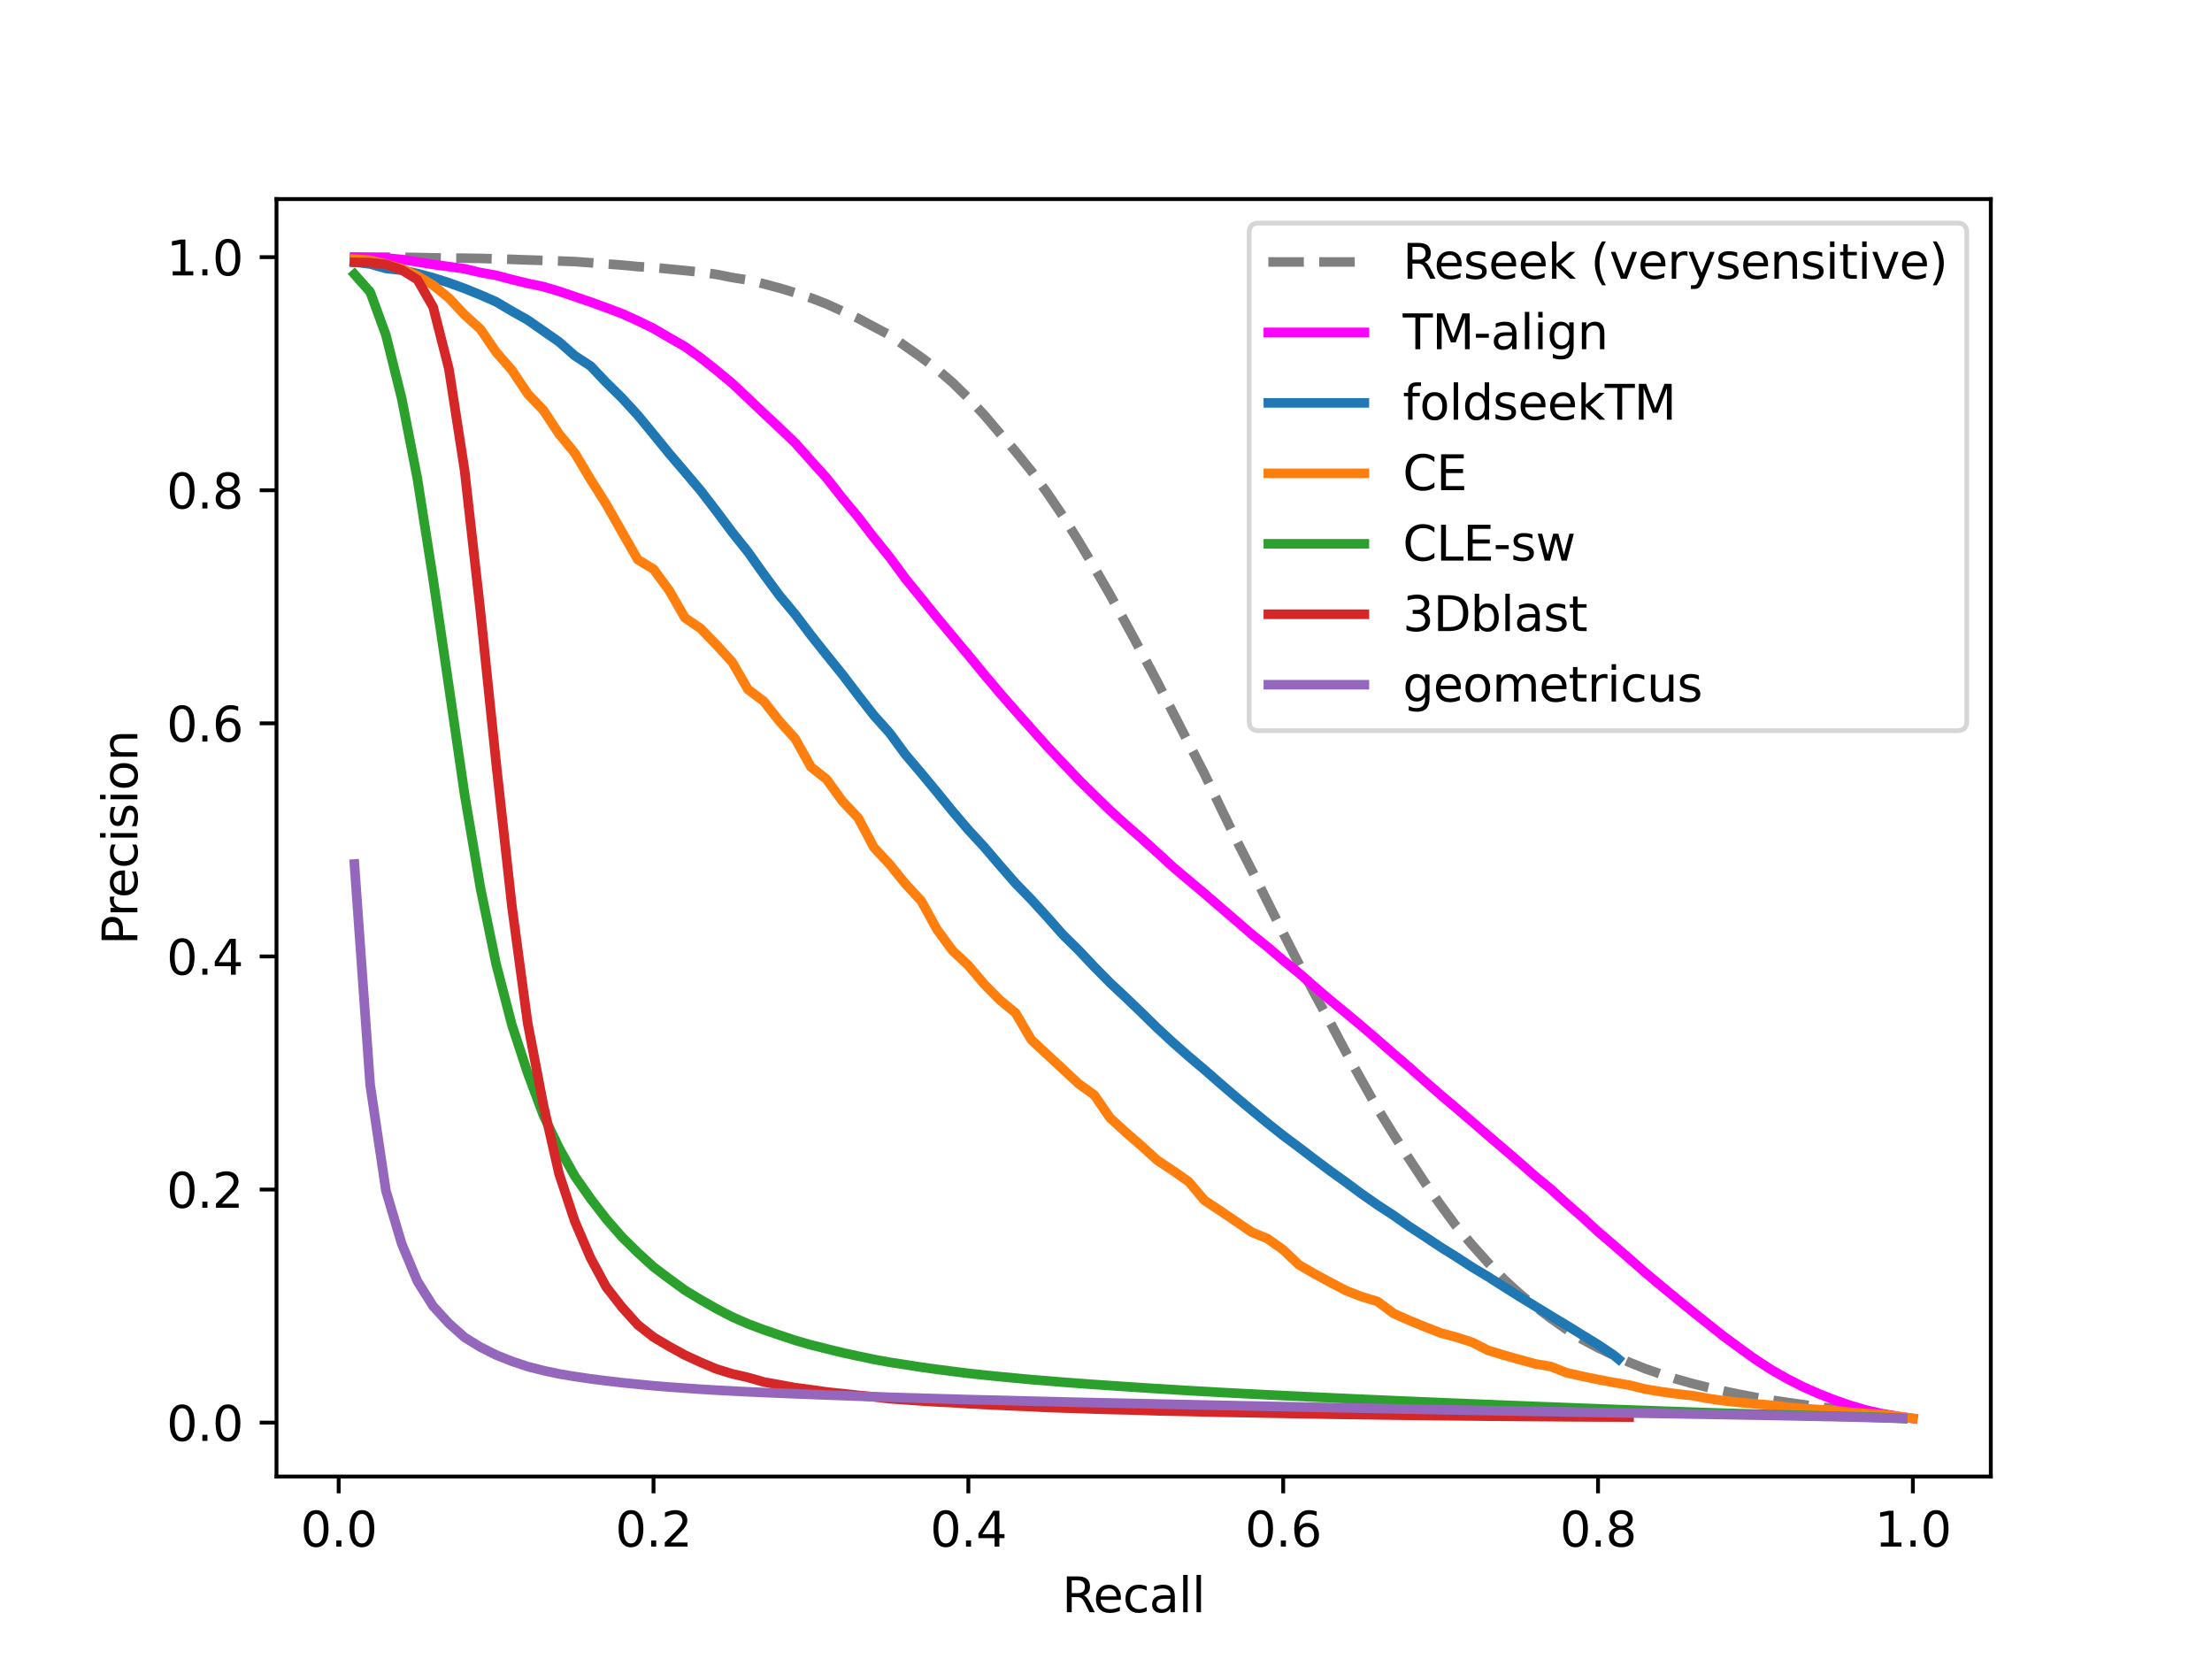 <?xml version="1.0" encoding="utf-8" standalone="no"?>
<!DOCTYPE svg PUBLIC "-//W3C//DTD SVG 1.1//EN"
  "http://www.w3.org/Graphics/SVG/1.1/DTD/svg11.dtd">
<svg xmlns:xlink="http://www.w3.org/1999/xlink" width="460.8pt" height="345.6pt" viewBox="0 0 460.8 345.6" xmlns="http://www.w3.org/2000/svg" version="1.1">
 <defs>
  <style type="text/css">*{stroke-linejoin: round; stroke-linecap: butt}</style>
 </defs>
 <g id="figure_1">
  <g id="patch_1">
   <path d="M 0 345.6 
L 460.8 345.6 
L 460.8 0 
L 0 0 
z
" style="fill: #ffffff"/>
  </g>
  <g id="axes_1">
   <g id="patch_2">
    <path d="M 57.6 307.584 
L 414.72 307.584 
L 414.72 41.472 
L 57.6 41.472 
z
" style="fill: #ffffff"/>
   </g>
   <g id="matplotlib.axis_1">
    <g id="xtick_1">
     <g id="line2d_1">
      <defs>
       <path id="m42d2b74359" d="M 0 0 
L 0 3.5 
" style="stroke: #000000; stroke-width: 0.8"/>
      </defs>
      <g>
       <use xlink:href="#m42d2b74359" x="70.553" y="307.584" style="stroke: #000000; stroke-width: 0.8"/>
      </g>
     </g>
     <g id="text_1">
      <!-- 0.0 -->
      <g transform="translate(62.602 322.182) scale(0.1 -0.1)">
       <defs>
        <path id="DejaVuSans-30" d="M 2034 4250 
Q 1547 4250 1301 3770 
Q 1056 3291 1056 2328 
Q 1056 1369 1301 889 
Q 1547 409 2034 409 
Q 2525 409 2770 889 
Q 3016 1369 3016 2328 
Q 3016 3291 2770 3770 
Q 2525 4250 2034 4250 
z
M 2034 4750 
Q 2819 4750 3233 4129 
Q 3647 3509 3647 2328 
Q 3647 1150 3233 529 
Q 2819 -91 2034 -91 
Q 1250 -91 836 529 
Q 422 1150 422 2328 
Q 422 3509 836 4129 
Q 1250 4750 2034 4750 
z
" transform="scale(0.016)"/>
        <path id="DejaVuSans-2e" d="M 684 794 
L 1344 794 
L 1344 0 
L 684 0 
L 684 794 
z
" transform="scale(0.016)"/>
       </defs>
       <use xlink:href="#DejaVuSans-30"/>
       <use xlink:href="#DejaVuSans-2e" x="63.623"/>
       <use xlink:href="#DejaVuSans-30" x="95.41"/>
      </g>
     </g>
    </g>
    <g id="xtick_2">
     <g id="line2d_2">
      <g>
       <use xlink:href="#m42d2b74359" x="136.14" y="307.584" style="stroke: #000000; stroke-width: 0.8"/>
      </g>
     </g>
     <g id="text_2">
      <!-- 0.2 -->
      <g transform="translate(128.189 322.182) scale(0.1 -0.1)">
       <defs>
        <path id="DejaVuSans-32" d="M 1228 531 
L 3431 531 
L 3431 0 
L 469 0 
L 469 531 
Q 828 903 1448 1529 
Q 2069 2156 2228 2338 
Q 2531 2678 2651 2914 
Q 2772 3150 2772 3378 
Q 2772 3750 2511 3984 
Q 2250 4219 1831 4219 
Q 1534 4219 1204 4116 
Q 875 4013 500 3803 
L 500 4441 
Q 881 4594 1212 4672 
Q 1544 4750 1819 4750 
Q 2544 4750 2975 4387 
Q 3406 4025 3406 3419 
Q 3406 3131 3298 2873 
Q 3191 2616 2906 2266 
Q 2828 2175 2409 1742 
Q 1991 1309 1228 531 
z
" transform="scale(0.016)"/>
       </defs>
       <use xlink:href="#DejaVuSans-30"/>
       <use xlink:href="#DejaVuSans-2e" x="63.623"/>
       <use xlink:href="#DejaVuSans-32" x="95.41"/>
      </g>
     </g>
    </g>
    <g id="xtick_3">
     <g id="line2d_3">
      <g>
       <use xlink:href="#m42d2b74359" x="201.727" y="307.584" style="stroke: #000000; stroke-width: 0.8"/>
      </g>
     </g>
     <g id="text_3">
      <!-- 0.4 -->
      <g transform="translate(193.775 322.182) scale(0.1 -0.1)">
       <defs>
        <path id="DejaVuSans-34" d="M 2419 4116 
L 825 1625 
L 2419 1625 
L 2419 4116 
z
M 2253 4666 
L 3047 4666 
L 3047 1625 
L 3713 1625 
L 3713 1100 
L 3047 1100 
L 3047 0 
L 2419 0 
L 2419 1100 
L 313 1100 
L 313 1709 
L 2253 4666 
z
" transform="scale(0.016)"/>
       </defs>
       <use xlink:href="#DejaVuSans-30"/>
       <use xlink:href="#DejaVuSans-2e" x="63.623"/>
       <use xlink:href="#DejaVuSans-34" x="95.41"/>
      </g>
     </g>
    </g>
    <g id="xtick_4">
     <g id="line2d_4">
      <g>
       <use xlink:href="#m42d2b74359" x="267.314" y="307.584" style="stroke: #000000; stroke-width: 0.8"/>
      </g>
     </g>
     <g id="text_4">
      <!-- 0.6 -->
      <g transform="translate(259.362 322.182) scale(0.1 -0.1)">
       <defs>
        <path id="DejaVuSans-36" d="M 2113 2584 
Q 1688 2584 1439 2293 
Q 1191 2003 1191 1497 
Q 1191 994 1439 701 
Q 1688 409 2113 409 
Q 2538 409 2786 701 
Q 3034 994 3034 1497 
Q 3034 2003 2786 2293 
Q 2538 2584 2113 2584 
z
M 3366 4563 
L 3366 3988 
Q 3128 4100 2886 4159 
Q 2644 4219 2406 4219 
Q 1781 4219 1451 3797 
Q 1122 3375 1075 2522 
Q 1259 2794 1537 2939 
Q 1816 3084 2150 3084 
Q 2853 3084 3261 2657 
Q 3669 2231 3669 1497 
Q 3669 778 3244 343 
Q 2819 -91 2113 -91 
Q 1303 -91 875 529 
Q 447 1150 447 2328 
Q 447 3434 972 4092 
Q 1497 4750 2381 4750 
Q 2619 4750 2861 4703 
Q 3103 4656 3366 4563 
z
" transform="scale(0.016)"/>
       </defs>
       <use xlink:href="#DejaVuSans-30"/>
       <use xlink:href="#DejaVuSans-2e" x="63.623"/>
       <use xlink:href="#DejaVuSans-36" x="95.41"/>
      </g>
     </g>
    </g>
    <g id="xtick_5">
     <g id="line2d_5">
      <g>
       <use xlink:href="#m42d2b74359" x="332.9" y="307.584" style="stroke: #000000; stroke-width: 0.8"/>
      </g>
     </g>
     <g id="text_5">
      <!-- 0.8 -->
      <g transform="translate(324.949 322.182) scale(0.1 -0.1)">
       <defs>
        <path id="DejaVuSans-38" d="M 2034 2216 
Q 1584 2216 1326 1975 
Q 1069 1734 1069 1313 
Q 1069 891 1326 650 
Q 1584 409 2034 409 
Q 2484 409 2743 651 
Q 3003 894 3003 1313 
Q 3003 1734 2745 1975 
Q 2488 2216 2034 2216 
z
M 1403 2484 
Q 997 2584 770 2862 
Q 544 3141 544 3541 
Q 544 4100 942 4425 
Q 1341 4750 2034 4750 
Q 2731 4750 3128 4425 
Q 3525 4100 3525 3541 
Q 3525 3141 3298 2862 
Q 3072 2584 2669 2484 
Q 3125 2378 3379 2068 
Q 3634 1759 3634 1313 
Q 3634 634 3220 271 
Q 2806 -91 2034 -91 
Q 1263 -91 848 271 
Q 434 634 434 1313 
Q 434 1759 690 2068 
Q 947 2378 1403 2484 
z
M 1172 3481 
Q 1172 3119 1398 2916 
Q 1625 2713 2034 2713 
Q 2441 2713 2670 2916 
Q 2900 3119 2900 3481 
Q 2900 3844 2670 4047 
Q 2441 4250 2034 4250 
Q 1625 4250 1398 4047 
Q 1172 3844 1172 3481 
z
" transform="scale(0.016)"/>
       </defs>
       <use xlink:href="#DejaVuSans-30"/>
       <use xlink:href="#DejaVuSans-2e" x="63.623"/>
       <use xlink:href="#DejaVuSans-38" x="95.41"/>
      </g>
     </g>
    </g>
    <g id="xtick_6">
     <g id="line2d_6">
      <g>
       <use xlink:href="#m42d2b74359" x="398.487" y="307.584" style="stroke: #000000; stroke-width: 0.8"/>
      </g>
     </g>
     <g id="text_6">
      <!-- 1.0 -->
      <g transform="translate(390.536 322.182) scale(0.1 -0.1)">
       <defs>
        <path id="DejaVuSans-31" d="M 794 531 
L 1825 531 
L 1825 4091 
L 703 3866 
L 703 4441 
L 1819 4666 
L 2450 4666 
L 2450 531 
L 3481 531 
L 3481 0 
L 794 0 
L 794 531 
z
" transform="scale(0.016)"/>
       </defs>
       <use xlink:href="#DejaVuSans-31"/>
       <use xlink:href="#DejaVuSans-2e" x="63.623"/>
       <use xlink:href="#DejaVuSans-30" x="95.41"/>
      </g>
     </g>
    </g>
    <g id="text_7">
     <!-- Recall -->
     <g transform="translate(221.243 335.861) scale(0.1 -0.1)">
      <defs>
       <path id="DejaVuSans-52" d="M 2841 2188 
Q 3044 2119 3236 1894 
Q 3428 1669 3622 1275 
L 4263 0 
L 3584 0 
L 2988 1197 
Q 2756 1666 2539 1819 
Q 2322 1972 1947 1972 
L 1259 1972 
L 1259 0 
L 628 0 
L 628 4666 
L 2053 4666 
Q 2853 4666 3247 4331 
Q 3641 3997 3641 3322 
Q 3641 2881 3436 2590 
Q 3231 2300 2841 2188 
z
M 1259 4147 
L 1259 2491 
L 2053 2491 
Q 2509 2491 2742 2702 
Q 2975 2913 2975 3322 
Q 2975 3731 2742 3939 
Q 2509 4147 2053 4147 
L 1259 4147 
z
" transform="scale(0.016)"/>
       <path id="DejaVuSans-65" d="M 3597 1894 
L 3597 1613 
L 953 1613 
Q 991 1019 1311 708 
Q 1631 397 2203 397 
Q 2534 397 2845 478 
Q 3156 559 3463 722 
L 3463 178 
Q 3153 47 2828 -22 
Q 2503 -91 2169 -91 
Q 1331 -91 842 396 
Q 353 884 353 1716 
Q 353 2575 817 3079 
Q 1281 3584 2069 3584 
Q 2775 3584 3186 3129 
Q 3597 2675 3597 1894 
z
M 3022 2063 
Q 3016 2534 2758 2815 
Q 2500 3097 2075 3097 
Q 1594 3097 1305 2825 
Q 1016 2553 972 2059 
L 3022 2063 
z
" transform="scale(0.016)"/>
       <path id="DejaVuSans-63" d="M 3122 3366 
L 3122 2828 
Q 2878 2963 2633 3030 
Q 2388 3097 2138 3097 
Q 1578 3097 1268 2742 
Q 959 2388 959 1747 
Q 959 1106 1268 751 
Q 1578 397 2138 397 
Q 2388 397 2633 464 
Q 2878 531 3122 666 
L 3122 134 
Q 2881 22 2623 -34 
Q 2366 -91 2075 -91 
Q 1284 -91 818 406 
Q 353 903 353 1747 
Q 353 2603 823 3093 
Q 1294 3584 2113 3584 
Q 2378 3584 2631 3529 
Q 2884 3475 3122 3366 
z
" transform="scale(0.016)"/>
       <path id="DejaVuSans-61" d="M 2194 1759 
Q 1497 1759 1228 1600 
Q 959 1441 959 1056 
Q 959 750 1161 570 
Q 1363 391 1709 391 
Q 2188 391 2477 730 
Q 2766 1069 2766 1631 
L 2766 1759 
L 2194 1759 
z
M 3341 1997 
L 3341 0 
L 2766 0 
L 2766 531 
Q 2569 213 2275 61 
Q 1981 -91 1556 -91 
Q 1019 -91 701 211 
Q 384 513 384 1019 
Q 384 1609 779 1909 
Q 1175 2209 1959 2209 
L 2766 2209 
L 2766 2266 
Q 2766 2663 2505 2880 
Q 2244 3097 1772 3097 
Q 1472 3097 1187 3025 
Q 903 2953 641 2809 
L 641 3341 
Q 956 3463 1253 3523 
Q 1550 3584 1831 3584 
Q 2591 3584 2966 3190 
Q 3341 2797 3341 1997 
z
" transform="scale(0.016)"/>
       <path id="DejaVuSans-6c" d="M 603 4863 
L 1178 4863 
L 1178 0 
L 603 0 
L 603 4863 
z
" transform="scale(0.016)"/>
      </defs>
      <use xlink:href="#DejaVuSans-52"/>
      <use xlink:href="#DejaVuSans-65" x="64.982"/>
      <use xlink:href="#DejaVuSans-63" x="126.506"/>
      <use xlink:href="#DejaVuSans-61" x="181.486"/>
      <use xlink:href="#DejaVuSans-6c" x="242.766"/>
      <use xlink:href="#DejaVuSans-6c" x="270.549"/>
     </g>
    </g>
   </g>
   <g id="matplotlib.axis_2">
    <g id="ytick_1">
     <g id="line2d_7">
      <defs>
       <path id="m89146afcbc" d="M 0 0 
L -3.5 0 
" style="stroke: #000000; stroke-width: 0.8"/>
      </defs>
      <g>
       <use xlink:href="#m89146afcbc" x="57.6" y="296.361" style="stroke: #000000; stroke-width: 0.8"/>
      </g>
     </g>
     <g id="text_8">
      <!-- 0.0 -->
      <g transform="translate(34.697 300.16) scale(0.1 -0.1)">
       <use xlink:href="#DejaVuSans-30"/>
       <use xlink:href="#DejaVuSans-2e" x="63.623"/>
       <use xlink:href="#DejaVuSans-30" x="95.41"/>
      </g>
     </g>
    </g>
    <g id="ytick_2">
     <g id="line2d_8">
      <g>
       <use xlink:href="#m89146afcbc" x="57.6" y="247.802" style="stroke: #000000; stroke-width: 0.8"/>
      </g>
     </g>
     <g id="text_9">
      <!-- 0.2 -->
      <g transform="translate(34.697 251.601) scale(0.1 -0.1)">
       <use xlink:href="#DejaVuSans-30"/>
       <use xlink:href="#DejaVuSans-2e" x="63.623"/>
       <use xlink:href="#DejaVuSans-32" x="95.41"/>
      </g>
     </g>
    </g>
    <g id="ytick_3">
     <g id="line2d_9">
      <g>
       <use xlink:href="#m89146afcbc" x="57.6" y="199.244" style="stroke: #000000; stroke-width: 0.8"/>
      </g>
     </g>
     <g id="text_10">
      <!-- 0.4 -->
      <g transform="translate(34.697 203.043) scale(0.1 -0.1)">
       <use xlink:href="#DejaVuSans-30"/>
       <use xlink:href="#DejaVuSans-2e" x="63.623"/>
       <use xlink:href="#DejaVuSans-34" x="95.41"/>
      </g>
     </g>
    </g>
    <g id="ytick_4">
     <g id="line2d_10">
      <g>
       <use xlink:href="#m89146afcbc" x="57.6" y="150.685" style="stroke: #000000; stroke-width: 0.8"/>
      </g>
     </g>
     <g id="text_11">
      <!-- 0.6 -->
      <g transform="translate(34.697 154.484) scale(0.1 -0.1)">
       <use xlink:href="#DejaVuSans-30"/>
       <use xlink:href="#DejaVuSans-2e" x="63.623"/>
       <use xlink:href="#DejaVuSans-36" x="95.41"/>
      </g>
     </g>
    </g>
    <g id="ytick_5">
     <g id="line2d_11">
      <g>
       <use xlink:href="#m89146afcbc" x="57.6" y="102.127" style="stroke: #000000; stroke-width: 0.8"/>
      </g>
     </g>
     <g id="text_12">
      <!-- 0.8 -->
      <g transform="translate(34.697 105.926) scale(0.1 -0.1)">
       <use xlink:href="#DejaVuSans-30"/>
       <use xlink:href="#DejaVuSans-2e" x="63.623"/>
       <use xlink:href="#DejaVuSans-38" x="95.41"/>
      </g>
     </g>
    </g>
    <g id="ytick_6">
     <g id="line2d_12">
      <g>
       <use xlink:href="#m89146afcbc" x="57.6" y="53.568" style="stroke: #000000; stroke-width: 0.8"/>
      </g>
     </g>
     <g id="text_13">
      <!-- 1.0 -->
      <g transform="translate(34.697 57.367) scale(0.1 -0.1)">
       <use xlink:href="#DejaVuSans-31"/>
       <use xlink:href="#DejaVuSans-2e" x="63.623"/>
       <use xlink:href="#DejaVuSans-30" x="95.41"/>
      </g>
     </g>
    </g>
    <g id="text_14">
     <!-- Precision -->
     <g transform="translate(28.617 196.835) rotate(-90) scale(0.1 -0.1)">
      <defs>
       <path id="DejaVuSans-50" d="M 1259 4147 
L 1259 2394 
L 2053 2394 
Q 2494 2394 2734 2622 
Q 2975 2850 2975 3272 
Q 2975 3691 2734 3919 
Q 2494 4147 2053 4147 
L 1259 4147 
z
M 628 4666 
L 2053 4666 
Q 2838 4666 3239 4311 
Q 3641 3956 3641 3272 
Q 3641 2581 3239 2228 
Q 2838 1875 2053 1875 
L 1259 1875 
L 1259 0 
L 628 0 
L 628 4666 
z
" transform="scale(0.016)"/>
       <path id="DejaVuSans-72" d="M 2631 2963 
Q 2534 3019 2420 3045 
Q 2306 3072 2169 3072 
Q 1681 3072 1420 2755 
Q 1159 2438 1159 1844 
L 1159 0 
L 581 0 
L 581 3500 
L 1159 3500 
L 1159 2956 
Q 1341 3275 1631 3429 
Q 1922 3584 2338 3584 
Q 2397 3584 2469 3576 
Q 2541 3569 2628 3553 
L 2631 2963 
z
" transform="scale(0.016)"/>
       <path id="DejaVuSans-69" d="M 603 3500 
L 1178 3500 
L 1178 0 
L 603 0 
L 603 3500 
z
M 603 4863 
L 1178 4863 
L 1178 4134 
L 603 4134 
L 603 4863 
z
" transform="scale(0.016)"/>
       <path id="DejaVuSans-73" d="M 2834 3397 
L 2834 2853 
Q 2591 2978 2328 3040 
Q 2066 3103 1784 3103 
Q 1356 3103 1142 2972 
Q 928 2841 928 2578 
Q 928 2378 1081 2264 
Q 1234 2150 1697 2047 
L 1894 2003 
Q 2506 1872 2764 1633 
Q 3022 1394 3022 966 
Q 3022 478 2636 193 
Q 2250 -91 1575 -91 
Q 1294 -91 989 -36 
Q 684 19 347 128 
L 347 722 
Q 666 556 975 473 
Q 1284 391 1588 391 
Q 1994 391 2212 530 
Q 2431 669 2431 922 
Q 2431 1156 2273 1281 
Q 2116 1406 1581 1522 
L 1381 1569 
Q 847 1681 609 1914 
Q 372 2147 372 2553 
Q 372 3047 722 3315 
Q 1072 3584 1716 3584 
Q 2034 3584 2315 3537 
Q 2597 3491 2834 3397 
z
" transform="scale(0.016)"/>
       <path id="DejaVuSans-6f" d="M 1959 3097 
Q 1497 3097 1228 2736 
Q 959 2375 959 1747 
Q 959 1119 1226 758 
Q 1494 397 1959 397 
Q 2419 397 2687 759 
Q 2956 1122 2956 1747 
Q 2956 2369 2687 2733 
Q 2419 3097 1959 3097 
z
M 1959 3584 
Q 2709 3584 3137 3096 
Q 3566 2609 3566 1747 
Q 3566 888 3137 398 
Q 2709 -91 1959 -91 
Q 1206 -91 779 398 
Q 353 888 353 1747 
Q 353 2609 779 3096 
Q 1206 3584 1959 3584 
z
" transform="scale(0.016)"/>
       <path id="DejaVuSans-6e" d="M 3513 2113 
L 3513 0 
L 2938 0 
L 2938 2094 
Q 2938 2591 2744 2837 
Q 2550 3084 2163 3084 
Q 1697 3084 1428 2787 
Q 1159 2491 1159 1978 
L 1159 0 
L 581 0 
L 581 3500 
L 1159 3500 
L 1159 2956 
Q 1366 3272 1645 3428 
Q 1925 3584 2291 3584 
Q 2894 3584 3203 3211 
Q 3513 2838 3513 2113 
z
" transform="scale(0.016)"/>
      </defs>
      <use xlink:href="#DejaVuSans-50"/>
      <use xlink:href="#DejaVuSans-72" x="58.553"/>
      <use xlink:href="#DejaVuSans-65" x="97.416"/>
      <use xlink:href="#DejaVuSans-63" x="158.939"/>
      <use xlink:href="#DejaVuSans-69" x="213.92"/>
      <use xlink:href="#DejaVuSans-73" x="241.703"/>
      <use xlink:href="#DejaVuSans-69" x="293.803"/>
      <use xlink:href="#DejaVuSans-6f" x="321.586"/>
      <use xlink:href="#DejaVuSans-6e" x="382.768"/>
     </g>
    </g>
   </g>
   <g id="line2d_13">
    <path d="M 73.833 53.568 
L 77.112 53.568 
L 80.391 53.568 
L 83.671 53.592 
L 86.95 53.641 
L 90.229 53.714 
L 93.509 53.762 
L 96.788 53.787 
L 100.067 53.835 
L 103.347 53.932 
L 106.626 54.029 
L 109.905 54.151 
L 113.185 54.248 
L 116.464 54.369 
L 119.743 54.491 
L 123.023 54.733 
L 126.302 54.976 
L 129.581 55.219 
L 132.861 55.535 
L 136.14 55.729 
L 139.42 56.044 
L 142.699 56.36 
L 145.978 56.7 
L 149.258 57.161 
L 152.537 57.817 
L 155.816 58.327 
L 159.096 59.128 
L 162.375 60.002 
L 165.654 60.997 
L 168.934 62.066 
L 172.213 63.328 
L 175.492 64.834 
L 178.772 66.315 
L 182.051 68.087 
L 185.33 69.811 
L 188.61 72.117 
L 191.889 74.424 
L 195.168 76.876 
L 198.448 79.717 
L 201.727 82.922 
L 205.006 86.418 
L 208.286 90.278 
L 211.565 94.066 
L 214.844 98.12 
L 218.124 102.636 
L 221.403 107.468 
L 224.682 112.712 
L 227.962 118.224 
L 231.241 123.905 
L 234.52 129.829 
L 237.8 135.899 
L 241.079 142.042 
L 244.358 148.476 
L 247.638 154.861 
L 250.917 161.222 
L 254.196 168.069 
L 257.476 174.819 
L 260.755 181.253 
L 264.034 187.832 
L 267.314 194.388 
L 270.593 200.822 
L 273.872 207.062 
L 277.152 213.083 
L 280.431 219.274 
L 283.71 225.15 
L 286.99 230.977 
L 290.269 236.27 
L 293.548 241.393 
L 296.828 246.37 
L 300.107 251.031 
L 303.386 255.475 
L 306.666 259.335 
L 309.945 263.001 
L 313.224 266.449 
L 316.504 269.435 
L 319.783 272.145 
L 323.062 274.638 
L 326.342 276.95 
L 329.621 279.021 
L 332.9 280.766 
L 336.18 282.335 
L 339.459 283.821 
L 342.739 285.132 
L 346.018 286.251 
L 349.297 287.302 
L 352.577 288.227 
L 355.856 289.043 
L 359.135 289.798 
L 362.415 290.468 
L 365.694 291.097 
L 368.973 291.656 
L 372.253 292.146 
L 375.532 292.605 
L 378.811 293.039 
L 382.091 293.435 
L 385.37 293.795 
L 388.649 294.137 
L 391.929 294.543 
L 394.093 294.922 
" clip-path="url(#p5dbeda8d71)" style="fill: none; stroke-dasharray: 7.4,3.2; stroke-dashoffset: 0; stroke: #808080; stroke-width: 2"/>
   </g>
   <g id="line2d_14">
    <path d="M 73.833 53.568 
L 77.112 53.665 
L 80.391 53.738 
L 83.671 54.054 
L 86.95 54.563 
L 90.229 55.098 
L 93.509 55.535 
L 96.788 55.996 
L 100.067 56.773 
L 103.347 57.356 
L 106.626 58.23 
L 109.905 59.031 
L 113.185 59.711 
L 116.464 60.682 
L 119.743 61.799 
L 123.023 62.916 
L 126.302 64.105 
L 129.581 65.343 
L 132.861 66.824 
L 136.14 68.427 
L 139.42 70.345 
L 142.699 72.214 
L 145.978 74.545 
L 149.258 77.143 
L 152.537 79.862 
L 155.816 82.946 
L 159.096 86.078 
L 162.375 89.137 
L 165.654 92.269 
L 168.934 95.96 
L 172.213 99.602 
L 175.492 103.778 
L 178.772 107.735 
L 182.051 112.008 
L 185.33 116.063 
L 188.61 120.53 
L 191.889 124.561 
L 195.168 128.615 
L 198.448 132.549 
L 201.727 136.482 
L 205.006 140.464 
L 208.286 144.373 
L 211.565 148.112 
L 214.844 151.802 
L 218.124 155.468 
L 221.403 158.94 
L 224.682 162.412 
L 227.962 165.641 
L 231.241 168.822 
L 234.52 171.784 
L 237.8 174.649 
L 241.079 177.611 
L 244.358 180.621 
L 247.638 183.389 
L 250.917 186.133 
L 254.196 188.974 
L 257.476 191.79 
L 260.755 194.631 
L 264.034 197.253 
L 267.314 200.069 
L 270.593 202.716 
L 273.872 205.581 
L 277.152 208.373 
L 280.431 211.068 
L 283.71 213.811 
L 286.99 216.628 
L 290.269 219.493 
L 293.548 222.309 
L 296.828 225.223 
L 300.107 228.087 
L 303.386 230.855 
L 306.666 233.672 
L 309.945 236.512 
L 313.224 239.305 
L 316.504 242.121 
L 319.783 245.01 
L 323.062 247.705 
L 326.342 250.692 
L 329.621 253.556 
L 332.9 256.567 
L 336.18 259.383 
L 339.459 262.224 
L 342.739 265.113 
L 346.018 267.857 
L 349.297 270.552 
L 352.577 273.225 
L 355.856 275.83 
L 359.135 278.433 
L 362.415 280.844 
L 365.694 283.201 
L 368.973 285.319 
L 372.253 287.193 
L 375.532 288.863 
L 378.811 290.315 
L 382.091 291.612 
L 385.37 292.751 
L 388.649 293.714 
L 391.929 294.472 
L 395.208 295.026 
L 398.487 295.482 
" clip-path="url(#p5dbeda8d71)" style="fill: none; stroke: #ff00ff; stroke-width: 2; stroke-linecap: square"/>
   </g>
   <g id="line2d_15">
    <path d="M 73.833 54.588 
L 77.112 55 
L 80.391 55.923 
L 83.671 56.287 
L 86.95 56.991 
L 90.229 57.865 
L 93.509 58.909 
L 96.788 60.099 
L 100.067 61.434 
L 103.347 62.867 
L 106.626 64.809 
L 109.905 66.655 
L 113.185 68.937 
L 116.464 71.219 
L 119.743 74.108 
L 123.023 76.245 
L 126.302 79.693 
L 129.581 82.922 
L 132.861 86.491 
L 136.14 90.473 
L 139.42 94.503 
L 142.699 98.339 
L 145.978 102.224 
L 149.258 106.497 
L 152.537 110.891 
L 155.816 114.995 
L 159.096 119.608 
L 162.375 124.051 
L 165.654 127.984 
L 168.934 132.33 
L 172.213 136.457 
L 175.492 140.512 
L 178.772 144.834 
L 182.051 149.034 
L 185.33 152.7 
L 188.61 157.168 
L 191.889 161.028 
L 195.168 164.986 
L 198.448 169.016 
L 201.727 172.876 
L 205.006 176.421 
L 208.286 180.257 
L 211.565 184.021 
L 214.844 187.395 
L 218.124 190.989 
L 221.403 194.703 
L 224.682 197.933 
L 227.962 201.405 
L 231.241 204.731 
L 234.52 207.79 
L 237.8 210.946 
L 241.079 214.151 
L 244.358 217.186 
L 247.638 220.075 
L 250.917 222.843 
L 254.196 225.708 
L 257.476 228.525 
L 260.755 231.268 
L 264.034 233.963 
L 267.314 236.561 
L 270.593 239.013 
L 273.872 241.514 
L 277.152 243.966 
L 280.431 246.321 
L 283.71 248.749 
L 286.99 251.031 
L 290.269 253.168 
L 293.548 255.475 
L 296.828 257.611 
L 300.107 259.796 
L 303.386 261.836 
L 306.666 263.972 
L 309.945 265.939 
L 313.224 268.027 
L 316.504 270.091 
L 319.783 272.096 
L 323.062 274.102 
L 326.342 276.073 
L 329.621 278.105 
L 332.9 280.111 
L 336.18 282.315 
L 337.164 283.133 
" clip-path="url(#p5dbeda8d71)" style="fill: none; stroke: #1f77b4; stroke-width: 2; stroke-linecap: square"/>
   </g>
   <g id="line2d_16">
    <path d="M 73.833 54.005 
L 77.112 54.224 
L 80.391 55.025 
L 83.671 55.972 
L 86.95 57.477 
L 90.229 59.419 
L 93.509 62.09 
L 96.788 65.586 
L 100.067 68.548 
L 103.347 73.331 
L 106.626 77.095 
L 109.905 81.999 
L 113.185 85.447 
L 116.464 90.4 
L 119.743 94.381 
L 123.023 99.869 
L 126.302 105.064 
L 129.581 110.843 
L 132.861 116.573 
L 136.14 118.564 
L 139.42 123.031 
L 142.699 128.712 
L 145.978 130.946 
L 149.258 134.345 
L 152.537 137.939 
L 155.816 143.62 
L 159.096 146.072 
L 162.375 150.248 
L 165.654 153.89 
L 168.934 159.766 
L 172.213 162.363 
L 175.492 166.904 
L 178.772 170.376 
L 182.051 176.543 
L 185.33 180.063 
L 188.61 184.118 
L 191.889 187.638 
L 195.168 193.587 
L 198.448 198.054 
L 201.727 201.113 
L 205.006 204.998 
L 208.286 208.324 
L 211.565 211.019 
L 214.844 216.603 
L 218.124 219.663 
L 221.403 222.697 
L 224.682 225.757 
L 227.962 228.112 
L 231.241 232.871 
L 234.52 235.881 
L 237.8 238.722 
L 241.079 241.708 
L 244.358 243.869 
L 247.638 246.176 
L 250.917 250.06 
L 254.196 252.221 
L 257.476 254.455 
L 260.755 256.688 
L 264.034 258.024 
L 267.314 260.355 
L 270.593 263.487 
L 273.872 265.38 
L 277.152 267.153 
L 280.431 268.877 
L 283.71 270.139 
L 286.99 271.135 
L 290.269 273.597 
L 293.548 275.051 
L 296.828 276.401 
L 300.107 277.683 
L 303.386 278.569 
L 306.666 279.611 
L 309.945 281.291 
L 313.224 282.293 
L 316.504 283.216 
L 319.783 284.114 
L 323.062 284.67 
L 326.342 285.974 
L 329.621 286.71 
L 332.9 287.38 
L 336.18 288.001 
L 339.459 288.553 
L 342.739 289.378 
L 346.018 289.912 
L 349.297 290.366 
L 352.577 290.73 
L 355.856 291.335 
L 359.135 291.808 
L 362.415 292.165 
L 365.694 292.462 
L 368.973 292.729 
L 372.253 293.146 
L 375.532 293.433 
L 378.811 293.632 
L 382.091 293.821 
L 385.37 294.211 
L 388.649 294.464 
L 391.929 294.657 
L 395.208 295.052 
L 398.487 295.482 
" clip-path="url(#p5dbeda8d71)" style="fill: none; stroke: #ff7f0e; stroke-width: 2; stroke-linecap: square"/>
   </g>
   <g id="line2d_17">
    <path d="M 73.833 57.137 
L 77.112 60.828 
L 80.391 69.787 
L 83.671 82.97 
L 86.95 99.747 
L 90.229 120.652 
L 93.509 143.013 
L 96.788 165.544 
L 100.067 184.895 
L 103.347 200.822 
L 106.626 213.471 
L 109.905 223.474 
L 113.185 232.288 
L 116.464 239.159 
L 119.743 245.01 
L 123.023 249.696 
L 126.302 253.945 
L 129.581 257.708 
L 132.861 260.937 
L 136.14 263.924 
L 139.42 266.4 
L 142.699 268.78 
L 145.978 270.77 
L 149.258 272.635 
L 152.537 274.342 
L 155.816 275.782 
L 159.096 277.013 
L 162.375 278.13 
L 165.654 279.217 
L 168.934 280.171 
L 172.213 280.985 
L 175.492 281.791 
L 178.772 282.5 
L 182.051 283.187 
L 185.33 283.787 
L 188.61 284.287 
L 191.889 284.806 
L 195.168 285.258 
L 198.448 285.68 
L 201.727 286.091 
L 205.006 286.445 
L 208.286 286.78 
L 211.565 287.089 
L 214.844 287.392 
L 218.124 287.659 
L 221.403 287.931 
L 224.682 288.174 
L 227.962 288.414 
L 231.241 288.638 
L 234.52 288.861 
L 237.8 289.079 
L 241.079 289.286 
L 244.358 289.483 
L 247.638 289.689 
L 250.917 289.873 
L 254.196 290.06 
L 257.476 290.23 
L 260.755 290.398 
L 264.034 290.565 
L 267.314 290.726 
L 270.593 290.881 
L 273.872 291.039 
L 277.152 291.187 
L 280.431 291.337 
L 283.71 291.488 
L 286.99 291.631 
L 290.269 291.777 
L 293.548 291.918 
L 296.828 292.056 
L 300.107 292.195 
L 303.386 292.323 
L 306.666 292.459 
L 309.945 292.593 
L 313.224 292.724 
L 316.504 292.852 
L 319.783 292.981 
L 323.062 293.103 
L 326.342 293.229 
L 329.621 293.355 
L 332.9 293.476 
L 336.18 293.598 
L 339.459 293.717 
L 342.739 293.831 
L 346.018 293.95 
L 349.297 294.062 
L 352.577 294.171 
L 355.856 294.283 
L 359.135 294.389 
L 362.415 294.489 
L 365.694 294.58 
L 368.973 294.672 
L 372.253 294.764 
L 375.532 294.85 
L 378.811 294.933 
L 382.091 295.015 
L 385.37 295.096 
L 388.649 295.186 
L 391.929 295.286 
L 395.208 295.408 
L 396.388 295.487 
" clip-path="url(#p5dbeda8d71)" style="fill: none; stroke: #2ca02c; stroke-width: 2; stroke-linecap: square"/>
   </g>
   <g id="line2d_18">
    <path d="M 73.833 54.636 
L 77.112 54.709 
L 80.391 55.098 
L 83.671 56.214 
L 86.95 58.254 
L 90.229 63.96 
L 93.509 76.828 
L 96.788 98.023 
L 100.067 127.231 
L 103.347 158.892 
L 106.626 188.682 
L 109.905 213.01 
L 113.185 230.151 
L 116.464 244.525 
L 119.743 254.431 
L 123.023 262.054 
L 126.302 268.124 
L 129.581 272.327 
L 132.861 275.976 
L 136.14 278.557 
L 139.42 280.499 
L 142.699 282.301 
L 145.978 283.804 
L 149.258 285.188 
L 152.537 286.195 
L 155.816 286.945 
L 159.096 287.887 
L 162.375 288.477 
L 165.654 289.079 
L 168.934 289.507 
L 172.213 289.971 
L 175.492 290.315 
L 178.772 290.675 
L 182.051 290.995 
L 185.33 291.376 
L 188.61 291.605 
L 191.889 291.84 
L 195.168 292.046 
L 198.448 292.204 
L 201.727 292.411 
L 205.006 292.581 
L 208.286 292.736 
L 211.565 292.891 
L 214.844 293.022 
L 218.124 293.2 
L 221.403 293.309 
L 224.682 293.411 
L 227.962 293.525 
L 231.241 293.617 
L 234.52 293.693 
L 237.8 293.785 
L 241.079 293.899 
L 244.358 293.97 
L 247.638 294.033 
L 250.917 294.118 
L 254.196 294.185 
L 257.476 294.245 
L 260.755 294.297 
L 264.034 294.372 
L 267.314 294.424 
L 270.593 294.493 
L 273.872 294.542 
L 277.152 294.6 
L 280.431 294.654 
L 283.71 294.696 
L 286.99 294.744 
L 290.269 294.793 
L 293.548 294.833 
L 296.828 294.864 
L 300.107 294.908 
L 303.386 294.94 
L 306.666 294.974 
L 309.945 295.011 
L 313.224 295.042 
L 316.504 295.065 
L 319.783 295.092 
L 323.062 295.117 
L 326.342 295.14 
L 329.621 295.159 
L 332.9 295.175 
L 336.18 295.191 
L 339.361 295.206 
" clip-path="url(#p5dbeda8d71)" style="fill: none; stroke: #d62728; stroke-width: 2; stroke-linecap: square"/>
   </g>
   <g id="line2d_19">
    <path d="M 73.833 179.99 
L 77.112 225.999 
L 80.391 248.021 
L 83.671 259.068 
L 86.95 266.91 
L 90.229 272.108 
L 93.509 275.689 
L 96.788 278.603 
L 100.067 280.621 
L 103.347 282.269 
L 106.626 283.575 
L 109.905 284.67 
L 113.185 285.508 
L 116.464 286.205 
L 119.743 286.756 
L 123.023 287.237 
L 126.302 287.652 
L 129.581 288.038 
L 132.861 288.361 
L 136.14 288.679 
L 139.42 288.944 
L 142.699 289.179 
L 145.978 289.402 
L 149.258 289.599 
L 152.537 289.769 
L 155.816 289.937 
L 159.096 290.09 
L 162.375 290.221 
L 165.654 290.361 
L 168.934 290.485 
L 172.213 290.614 
L 175.492 290.728 
L 178.772 290.847 
L 182.051 290.959 
L 185.33 291.073 
L 188.61 291.172 
L 191.889 291.267 
L 195.168 291.367 
L 198.448 291.456 
L 201.727 291.554 
L 205.006 291.636 
L 208.286 291.707 
L 211.565 291.799 
L 214.844 291.881 
L 218.124 291.961 
L 221.403 292.042 
L 224.682 292.122 
L 227.962 292.195 
L 231.241 292.262 
L 234.52 292.333 
L 237.8 292.403 
L 241.079 292.476 
L 244.358 292.547 
L 247.638 292.615 
L 250.917 292.683 
L 254.196 292.753 
L 257.476 292.823 
L 260.755 292.891 
L 264.034 292.959 
L 267.314 293.027 
L 270.593 293.093 
L 273.872 293.156 
L 277.152 293.219 
L 280.431 293.28 
L 283.71 293.343 
L 286.99 293.408 
L 290.269 293.476 
L 293.548 293.537 
L 296.828 293.6 
L 300.107 293.663 
L 303.386 293.722 
L 306.666 293.785 
L 309.945 293.846 
L 313.224 293.904 
L 316.504 293.963 
L 319.783 294.016 
L 323.062 294.072 
L 326.342 294.129 
L 329.621 294.182 
L 332.9 294.239 
L 336.18 294.297 
L 339.459 294.352 
L 342.739 294.407 
L 346.018 294.461 
L 349.297 294.517 
L 352.577 294.573 
L 355.856 294.626 
L 359.135 294.684 
L 362.415 294.742 
L 365.694 294.801 
L 368.973 294.858 
L 372.253 294.922 
L 375.532 294.984 
L 378.811 295.048 
L 382.091 295.118 
L 385.37 295.188 
L 388.649 295.268 
L 391.929 295.354 
L 395.208 295.454 
L 396.388 295.488 
" clip-path="url(#p5dbeda8d71)" style="fill: none; stroke: #9467bd; stroke-width: 2; stroke-linecap: square"/>
   </g>
   <g id="patch_3">
    <path d="M 57.6 307.584 
L 57.6 41.472 
" style="fill: none; stroke: #000000; stroke-width: 0.8; stroke-linejoin: miter; stroke-linecap: square"/>
   </g>
   <g id="patch_4">
    <path d="M 414.72 307.584 
L 414.72 41.472 
" style="fill: none; stroke: #000000; stroke-width: 0.8; stroke-linejoin: miter; stroke-linecap: square"/>
   </g>
   <g id="patch_5">
    <path d="M 57.6 307.584 
L 414.72 307.584 
" style="fill: none; stroke: #000000; stroke-width: 0.8; stroke-linejoin: miter; stroke-linecap: square"/>
   </g>
   <g id="patch_6">
    <path d="M 57.6 41.472 
L 414.72 41.472 
" style="fill: none; stroke: #000000; stroke-width: 0.8; stroke-linejoin: miter; stroke-linecap: square"/>
   </g>
   <g id="legend_1">
    <g id="patch_7">
     <path d="M 262.222 152.219 
L 407.72 152.219 
Q 409.72 152.219 409.72 150.219 
L 409.72 48.472 
Q 409.72 46.472 407.72 46.472 
L 262.222 46.472 
Q 260.222 46.472 260.222 48.472 
L 260.222 150.219 
Q 260.222 152.219 262.222 152.219 
z
" style="fill: #ffffff; opacity: 0.8; stroke: #cccccc; stroke-linejoin: miter"/>
    </g>
    <g id="line2d_20">
     <path d="M 264.222 54.57 
L 274.222 54.57 
L 284.222 54.57 
" style="fill: none; stroke-dasharray: 7.4,3.2; stroke-dashoffset: 0; stroke: #808080; stroke-width: 2"/>
    </g>
    <g id="text_15">
     <!-- Reseek (verysensitive) -->
     <g transform="translate(292.222 58.07) scale(0.1 -0.1)">
      <defs>
       <path id="DejaVuSans-6b" d="M 581 4863 
L 1159 4863 
L 1159 1991 
L 2875 3500 
L 3609 3500 
L 1753 1863 
L 3688 0 
L 2938 0 
L 1159 1709 
L 1159 0 
L 581 0 
L 581 4863 
z
" transform="scale(0.016)"/>
       <path id="DejaVuSans-20" transform="scale(0.016)"/>
       <path id="DejaVuSans-28" d="M 1984 4856 
Q 1566 4138 1362 3434 
Q 1159 2731 1159 2009 
Q 1159 1288 1364 580 
Q 1569 -128 1984 -844 
L 1484 -844 
Q 1016 -109 783 600 
Q 550 1309 550 2009 
Q 550 2706 781 3412 
Q 1013 4119 1484 4856 
L 1984 4856 
z
" transform="scale(0.016)"/>
       <path id="DejaVuSans-76" d="M 191 3500 
L 800 3500 
L 1894 563 
L 2988 3500 
L 3597 3500 
L 2284 0 
L 1503 0 
L 191 3500 
z
" transform="scale(0.016)"/>
       <path id="DejaVuSans-79" d="M 2059 -325 
Q 1816 -950 1584 -1140 
Q 1353 -1331 966 -1331 
L 506 -1331 
L 506 -850 
L 844 -850 
Q 1081 -850 1212 -737 
Q 1344 -625 1503 -206 
L 1606 56 
L 191 3500 
L 800 3500 
L 1894 763 
L 2988 3500 
L 3597 3500 
L 2059 -325 
z
" transform="scale(0.016)"/>
       <path id="DejaVuSans-74" d="M 1172 4494 
L 1172 3500 
L 2356 3500 
L 2356 3053 
L 1172 3053 
L 1172 1153 
Q 1172 725 1289 603 
Q 1406 481 1766 481 
L 2356 481 
L 2356 0 
L 1766 0 
Q 1100 0 847 248 
Q 594 497 594 1153 
L 594 3053 
L 172 3053 
L 172 3500 
L 594 3500 
L 594 4494 
L 1172 4494 
z
" transform="scale(0.016)"/>
       <path id="DejaVuSans-29" d="M 513 4856 
L 1013 4856 
Q 1481 4119 1714 3412 
Q 1947 2706 1947 2009 
Q 1947 1309 1714 600 
Q 1481 -109 1013 -844 
L 513 -844 
Q 928 -128 1133 580 
Q 1338 1288 1338 2009 
Q 1338 2731 1133 3434 
Q 928 4138 513 4856 
z
" transform="scale(0.016)"/>
      </defs>
      <use xlink:href="#DejaVuSans-52"/>
      <use xlink:href="#DejaVuSans-65" x="64.982"/>
      <use xlink:href="#DejaVuSans-73" x="126.506"/>
      <use xlink:href="#DejaVuSans-65" x="178.605"/>
      <use xlink:href="#DejaVuSans-65" x="240.129"/>
      <use xlink:href="#DejaVuSans-6b" x="301.652"/>
      <use xlink:href="#DejaVuSans-20" x="359.562"/>
      <use xlink:href="#DejaVuSans-28" x="391.35"/>
      <use xlink:href="#DejaVuSans-76" x="430.363"/>
      <use xlink:href="#DejaVuSans-65" x="489.543"/>
      <use xlink:href="#DejaVuSans-72" x="551.066"/>
      <use xlink:href="#DejaVuSans-79" x="592.18"/>
      <use xlink:href="#DejaVuSans-73" x="651.359"/>
      <use xlink:href="#DejaVuSans-65" x="703.459"/>
      <use xlink:href="#DejaVuSans-6e" x="764.982"/>
      <use xlink:href="#DejaVuSans-73" x="828.361"/>
      <use xlink:href="#DejaVuSans-69" x="880.461"/>
      <use xlink:href="#DejaVuSans-74" x="908.244"/>
      <use xlink:href="#DejaVuSans-69" x="947.453"/>
      <use xlink:href="#DejaVuSans-76" x="975.236"/>
      <use xlink:href="#DejaVuSans-65" x="1034.416"/>
      <use xlink:href="#DejaVuSans-29" x="1095.939"/>
     </g>
    </g>
    <g id="line2d_21">
     <path d="M 264.222 69.249 
L 274.222 69.249 
L 284.222 69.249 
" style="fill: none; stroke: #ff00ff; stroke-width: 2; stroke-linecap: square"/>
    </g>
    <g id="text_16">
     <!-- TM-align -->
     <g transform="translate(292.222 72.749) scale(0.1 -0.1)">
      <defs>
       <path id="DejaVuSans-54" d="M -19 4666 
L 3928 4666 
L 3928 4134 
L 2272 4134 
L 2272 0 
L 1638 0 
L 1638 4134 
L -19 4134 
L -19 4666 
z
" transform="scale(0.016)"/>
       <path id="DejaVuSans-4d" d="M 628 4666 
L 1569 4666 
L 2759 1491 
L 3956 4666 
L 4897 4666 
L 4897 0 
L 4281 0 
L 4281 4097 
L 3078 897 
L 2444 897 
L 1241 4097 
L 1241 0 
L 628 0 
L 628 4666 
z
" transform="scale(0.016)"/>
       <path id="DejaVuSans-2d" d="M 313 2009 
L 1997 2009 
L 1997 1497 
L 313 1497 
L 313 2009 
z
" transform="scale(0.016)"/>
       <path id="DejaVuSans-67" d="M 2906 1791 
Q 2906 2416 2648 2759 
Q 2391 3103 1925 3103 
Q 1463 3103 1205 2759 
Q 947 2416 947 1791 
Q 947 1169 1205 825 
Q 1463 481 1925 481 
Q 2391 481 2648 825 
Q 2906 1169 2906 1791 
z
M 3481 434 
Q 3481 -459 3084 -895 
Q 2688 -1331 1869 -1331 
Q 1566 -1331 1297 -1286 
Q 1028 -1241 775 -1147 
L 775 -588 
Q 1028 -725 1275 -790 
Q 1522 -856 1778 -856 
Q 2344 -856 2625 -561 
Q 2906 -266 2906 331 
L 2906 616 
Q 2728 306 2450 153 
Q 2172 0 1784 0 
Q 1141 0 747 490 
Q 353 981 353 1791 
Q 353 2603 747 3093 
Q 1141 3584 1784 3584 
Q 2172 3584 2450 3431 
Q 2728 3278 2906 2969 
L 2906 3500 
L 3481 3500 
L 3481 434 
z
" transform="scale(0.016)"/>
      </defs>
      <use xlink:href="#DejaVuSans-54"/>
      <use xlink:href="#DejaVuSans-4d" x="61.084"/>
      <use xlink:href="#DejaVuSans-2d" x="147.363"/>
      <use xlink:href="#DejaVuSans-61" x="183.447"/>
      <use xlink:href="#DejaVuSans-6c" x="244.727"/>
      <use xlink:href="#DejaVuSans-69" x="272.51"/>
      <use xlink:href="#DejaVuSans-67" x="300.293"/>
      <use xlink:href="#DejaVuSans-6e" x="363.77"/>
     </g>
    </g>
    <g id="line2d_22">
     <path d="M 264.222 83.927 
L 274.222 83.927 
L 284.222 83.927 
" style="fill: none; stroke: #1f77b4; stroke-width: 2; stroke-linecap: square"/>
    </g>
    <g id="text_17">
     <!-- foldseekTM -->
     <g transform="translate(292.222 87.427) scale(0.1 -0.1)">
      <defs>
       <path id="DejaVuSans-66" d="M 2375 4863 
L 2375 4384 
L 1825 4384 
Q 1516 4384 1395 4259 
Q 1275 4134 1275 3809 
L 1275 3500 
L 2222 3500 
L 2222 3053 
L 1275 3053 
L 1275 0 
L 697 0 
L 697 3053 
L 147 3053 
L 147 3500 
L 697 3500 
L 697 3744 
Q 697 4328 969 4595 
Q 1241 4863 1831 4863 
L 2375 4863 
z
" transform="scale(0.016)"/>
       <path id="DejaVuSans-64" d="M 2906 2969 
L 2906 4863 
L 3481 4863 
L 3481 0 
L 2906 0 
L 2906 525 
Q 2725 213 2448 61 
Q 2172 -91 1784 -91 
Q 1150 -91 751 415 
Q 353 922 353 1747 
Q 353 2572 751 3078 
Q 1150 3584 1784 3584 
Q 2172 3584 2448 3432 
Q 2725 3281 2906 2969 
z
M 947 1747 
Q 947 1113 1208 752 
Q 1469 391 1925 391 
Q 2381 391 2643 752 
Q 2906 1113 2906 1747 
Q 2906 2381 2643 2742 
Q 2381 3103 1925 3103 
Q 1469 3103 1208 2742 
Q 947 2381 947 1747 
z
" transform="scale(0.016)"/>
      </defs>
      <use xlink:href="#DejaVuSans-66"/>
      <use xlink:href="#DejaVuSans-6f" x="35.205"/>
      <use xlink:href="#DejaVuSans-6c" x="96.387"/>
      <use xlink:href="#DejaVuSans-64" x="124.17"/>
      <use xlink:href="#DejaVuSans-73" x="187.646"/>
      <use xlink:href="#DejaVuSans-65" x="239.746"/>
      <use xlink:href="#DejaVuSans-65" x="301.27"/>
      <use xlink:href="#DejaVuSans-6b" x="362.793"/>
      <use xlink:href="#DejaVuSans-54" x="420.703"/>
      <use xlink:href="#DejaVuSans-4d" x="481.787"/>
     </g>
    </g>
    <g id="line2d_23">
     <path d="M 264.222 98.605 
L 274.222 98.605 
L 284.222 98.605 
" style="fill: none; stroke: #ff7f0e; stroke-width: 2; stroke-linecap: square"/>
    </g>
    <g id="text_18">
     <!-- CE -->
     <g transform="translate(292.222 102.105) scale(0.1 -0.1)">
      <defs>
       <path id="DejaVuSans-43" d="M 4122 4306 
L 4122 3641 
Q 3803 3938 3442 4084 
Q 3081 4231 2675 4231 
Q 1875 4231 1450 3742 
Q 1025 3253 1025 2328 
Q 1025 1406 1450 917 
Q 1875 428 2675 428 
Q 3081 428 3442 575 
Q 3803 722 4122 1019 
L 4122 359 
Q 3791 134 3420 21 
Q 3050 -91 2638 -91 
Q 1578 -91 968 557 
Q 359 1206 359 2328 
Q 359 3453 968 4101 
Q 1578 4750 2638 4750 
Q 3056 4750 3426 4639 
Q 3797 4528 4122 4306 
z
" transform="scale(0.016)"/>
       <path id="DejaVuSans-45" d="M 628 4666 
L 3578 4666 
L 3578 4134 
L 1259 4134 
L 1259 2753 
L 3481 2753 
L 3481 2222 
L 1259 2222 
L 1259 531 
L 3634 531 
L 3634 0 
L 628 0 
L 628 4666 
z
" transform="scale(0.016)"/>
      </defs>
      <use xlink:href="#DejaVuSans-43"/>
      <use xlink:href="#DejaVuSans-45" x="69.824"/>
     </g>
    </g>
    <g id="line2d_24">
     <path d="M 264.222 113.283 
L 274.222 113.283 
L 284.222 113.283 
" style="fill: none; stroke: #2ca02c; stroke-width: 2; stroke-linecap: square"/>
    </g>
    <g id="text_19">
     <!-- CLE-sw -->
     <g transform="translate(292.222 116.783) scale(0.1 -0.1)">
      <defs>
       <path id="DejaVuSans-4c" d="M 628 4666 
L 1259 4666 
L 1259 531 
L 3531 531 
L 3531 0 
L 628 0 
L 628 4666 
z
" transform="scale(0.016)"/>
       <path id="DejaVuSans-77" d="M 269 3500 
L 844 3500 
L 1563 769 
L 2278 3500 
L 2956 3500 
L 3675 769 
L 4391 3500 
L 4966 3500 
L 4050 0 
L 3372 0 
L 2619 2869 
L 1863 0 
L 1184 0 
L 269 3500 
z
" transform="scale(0.016)"/>
      </defs>
      <use xlink:href="#DejaVuSans-43"/>
      <use xlink:href="#DejaVuSans-4c" x="69.824"/>
      <use xlink:href="#DejaVuSans-45" x="125.537"/>
      <use xlink:href="#DejaVuSans-2d" x="188.721"/>
      <use xlink:href="#DejaVuSans-73" x="224.805"/>
      <use xlink:href="#DejaVuSans-77" x="276.904"/>
     </g>
    </g>
    <g id="line2d_25">
     <path d="M 264.222 127.961 
L 274.222 127.961 
L 284.222 127.961 
" style="fill: none; stroke: #d62728; stroke-width: 2; stroke-linecap: square"/>
    </g>
    <g id="text_20">
     <!-- 3Dblast -->
     <g transform="translate(292.222 131.461) scale(0.1 -0.1)">
      <defs>
       <path id="DejaVuSans-33" d="M 2597 2516 
Q 3050 2419 3304 2112 
Q 3559 1806 3559 1356 
Q 3559 666 3084 287 
Q 2609 -91 1734 -91 
Q 1441 -91 1130 -33 
Q 819 25 488 141 
L 488 750 
Q 750 597 1062 519 
Q 1375 441 1716 441 
Q 2309 441 2620 675 
Q 2931 909 2931 1356 
Q 2931 1769 2642 2001 
Q 2353 2234 1838 2234 
L 1294 2234 
L 1294 2753 
L 1863 2753 
Q 2328 2753 2575 2939 
Q 2822 3125 2822 3475 
Q 2822 3834 2567 4026 
Q 2313 4219 1838 4219 
Q 1578 4219 1281 4162 
Q 984 4106 628 3988 
L 628 4550 
Q 988 4650 1302 4700 
Q 1616 4750 1894 4750 
Q 2613 4750 3031 4423 
Q 3450 4097 3450 3541 
Q 3450 3153 3228 2886 
Q 3006 2619 2597 2516 
z
" transform="scale(0.016)"/>
       <path id="DejaVuSans-44" d="M 1259 4147 
L 1259 519 
L 2022 519 
Q 2988 519 3436 956 
Q 3884 1394 3884 2338 
Q 3884 3275 3436 3711 
Q 2988 4147 2022 4147 
L 1259 4147 
z
M 628 4666 
L 1925 4666 
Q 3281 4666 3915 4102 
Q 4550 3538 4550 2338 
Q 4550 1131 3912 565 
Q 3275 0 1925 0 
L 628 0 
L 628 4666 
z
" transform="scale(0.016)"/>
       <path id="DejaVuSans-62" d="M 3116 1747 
Q 3116 2381 2855 2742 
Q 2594 3103 2138 3103 
Q 1681 3103 1420 2742 
Q 1159 2381 1159 1747 
Q 1159 1113 1420 752 
Q 1681 391 2138 391 
Q 2594 391 2855 752 
Q 3116 1113 3116 1747 
z
M 1159 2969 
Q 1341 3281 1617 3432 
Q 1894 3584 2278 3584 
Q 2916 3584 3314 3078 
Q 3713 2572 3713 1747 
Q 3713 922 3314 415 
Q 2916 -91 2278 -91 
Q 1894 -91 1617 61 
Q 1341 213 1159 525 
L 1159 0 
L 581 0 
L 581 4863 
L 1159 4863 
L 1159 2969 
z
" transform="scale(0.016)"/>
      </defs>
      <use xlink:href="#DejaVuSans-33"/>
      <use xlink:href="#DejaVuSans-44" x="63.623"/>
      <use xlink:href="#DejaVuSans-62" x="140.625"/>
      <use xlink:href="#DejaVuSans-6c" x="204.102"/>
      <use xlink:href="#DejaVuSans-61" x="231.885"/>
      <use xlink:href="#DejaVuSans-73" x="293.164"/>
      <use xlink:href="#DejaVuSans-74" x="345.264"/>
     </g>
    </g>
    <g id="line2d_26">
     <path d="M 264.222 142.639 
L 274.222 142.639 
L 284.222 142.639 
" style="fill: none; stroke: #9467bd; stroke-width: 2; stroke-linecap: square"/>
    </g>
    <g id="text_21">
     <!-- geometricus -->
     <g transform="translate(292.222 146.139) scale(0.1 -0.1)">
      <defs>
       <path id="DejaVuSans-6d" d="M 3328 2828 
Q 3544 3216 3844 3400 
Q 4144 3584 4550 3584 
Q 5097 3584 5394 3201 
Q 5691 2819 5691 2113 
L 5691 0 
L 5113 0 
L 5113 2094 
Q 5113 2597 4934 2840 
Q 4756 3084 4391 3084 
Q 3944 3084 3684 2787 
Q 3425 2491 3425 1978 
L 3425 0 
L 2847 0 
L 2847 2094 
Q 2847 2600 2669 2842 
Q 2491 3084 2119 3084 
Q 1678 3084 1418 2786 
Q 1159 2488 1159 1978 
L 1159 0 
L 581 0 
L 581 3500 
L 1159 3500 
L 1159 2956 
Q 1356 3278 1631 3431 
Q 1906 3584 2284 3584 
Q 2666 3584 2933 3390 
Q 3200 3197 3328 2828 
z
" transform="scale(0.016)"/>
       <path id="DejaVuSans-75" d="M 544 1381 
L 544 3500 
L 1119 3500 
L 1119 1403 
Q 1119 906 1312 657 
Q 1506 409 1894 409 
Q 2359 409 2629 706 
Q 2900 1003 2900 1516 
L 2900 3500 
L 3475 3500 
L 3475 0 
L 2900 0 
L 2900 538 
Q 2691 219 2414 64 
Q 2138 -91 1772 -91 
Q 1169 -91 856 284 
Q 544 659 544 1381 
z
M 1991 3584 
L 1991 3584 
z
" transform="scale(0.016)"/>
      </defs>
      <use xlink:href="#DejaVuSans-67"/>
      <use xlink:href="#DejaVuSans-65" x="63.477"/>
      <use xlink:href="#DejaVuSans-6f" x="125"/>
      <use xlink:href="#DejaVuSans-6d" x="186.182"/>
      <use xlink:href="#DejaVuSans-65" x="283.594"/>
      <use xlink:href="#DejaVuSans-74" x="345.117"/>
      <use xlink:href="#DejaVuSans-72" x="384.326"/>
      <use xlink:href="#DejaVuSans-69" x="425.439"/>
      <use xlink:href="#DejaVuSans-63" x="453.223"/>
      <use xlink:href="#DejaVuSans-75" x="508.203"/>
      <use xlink:href="#DejaVuSans-73" x="571.582"/>
     </g>
    </g>
   </g>
  </g>
 </g>
 <defs>
  <clipPath id="p5dbeda8d71">
   <rect x="57.6" y="41.472" width="357.12" height="266.112"/>
  </clipPath>
 </defs>
</svg>
